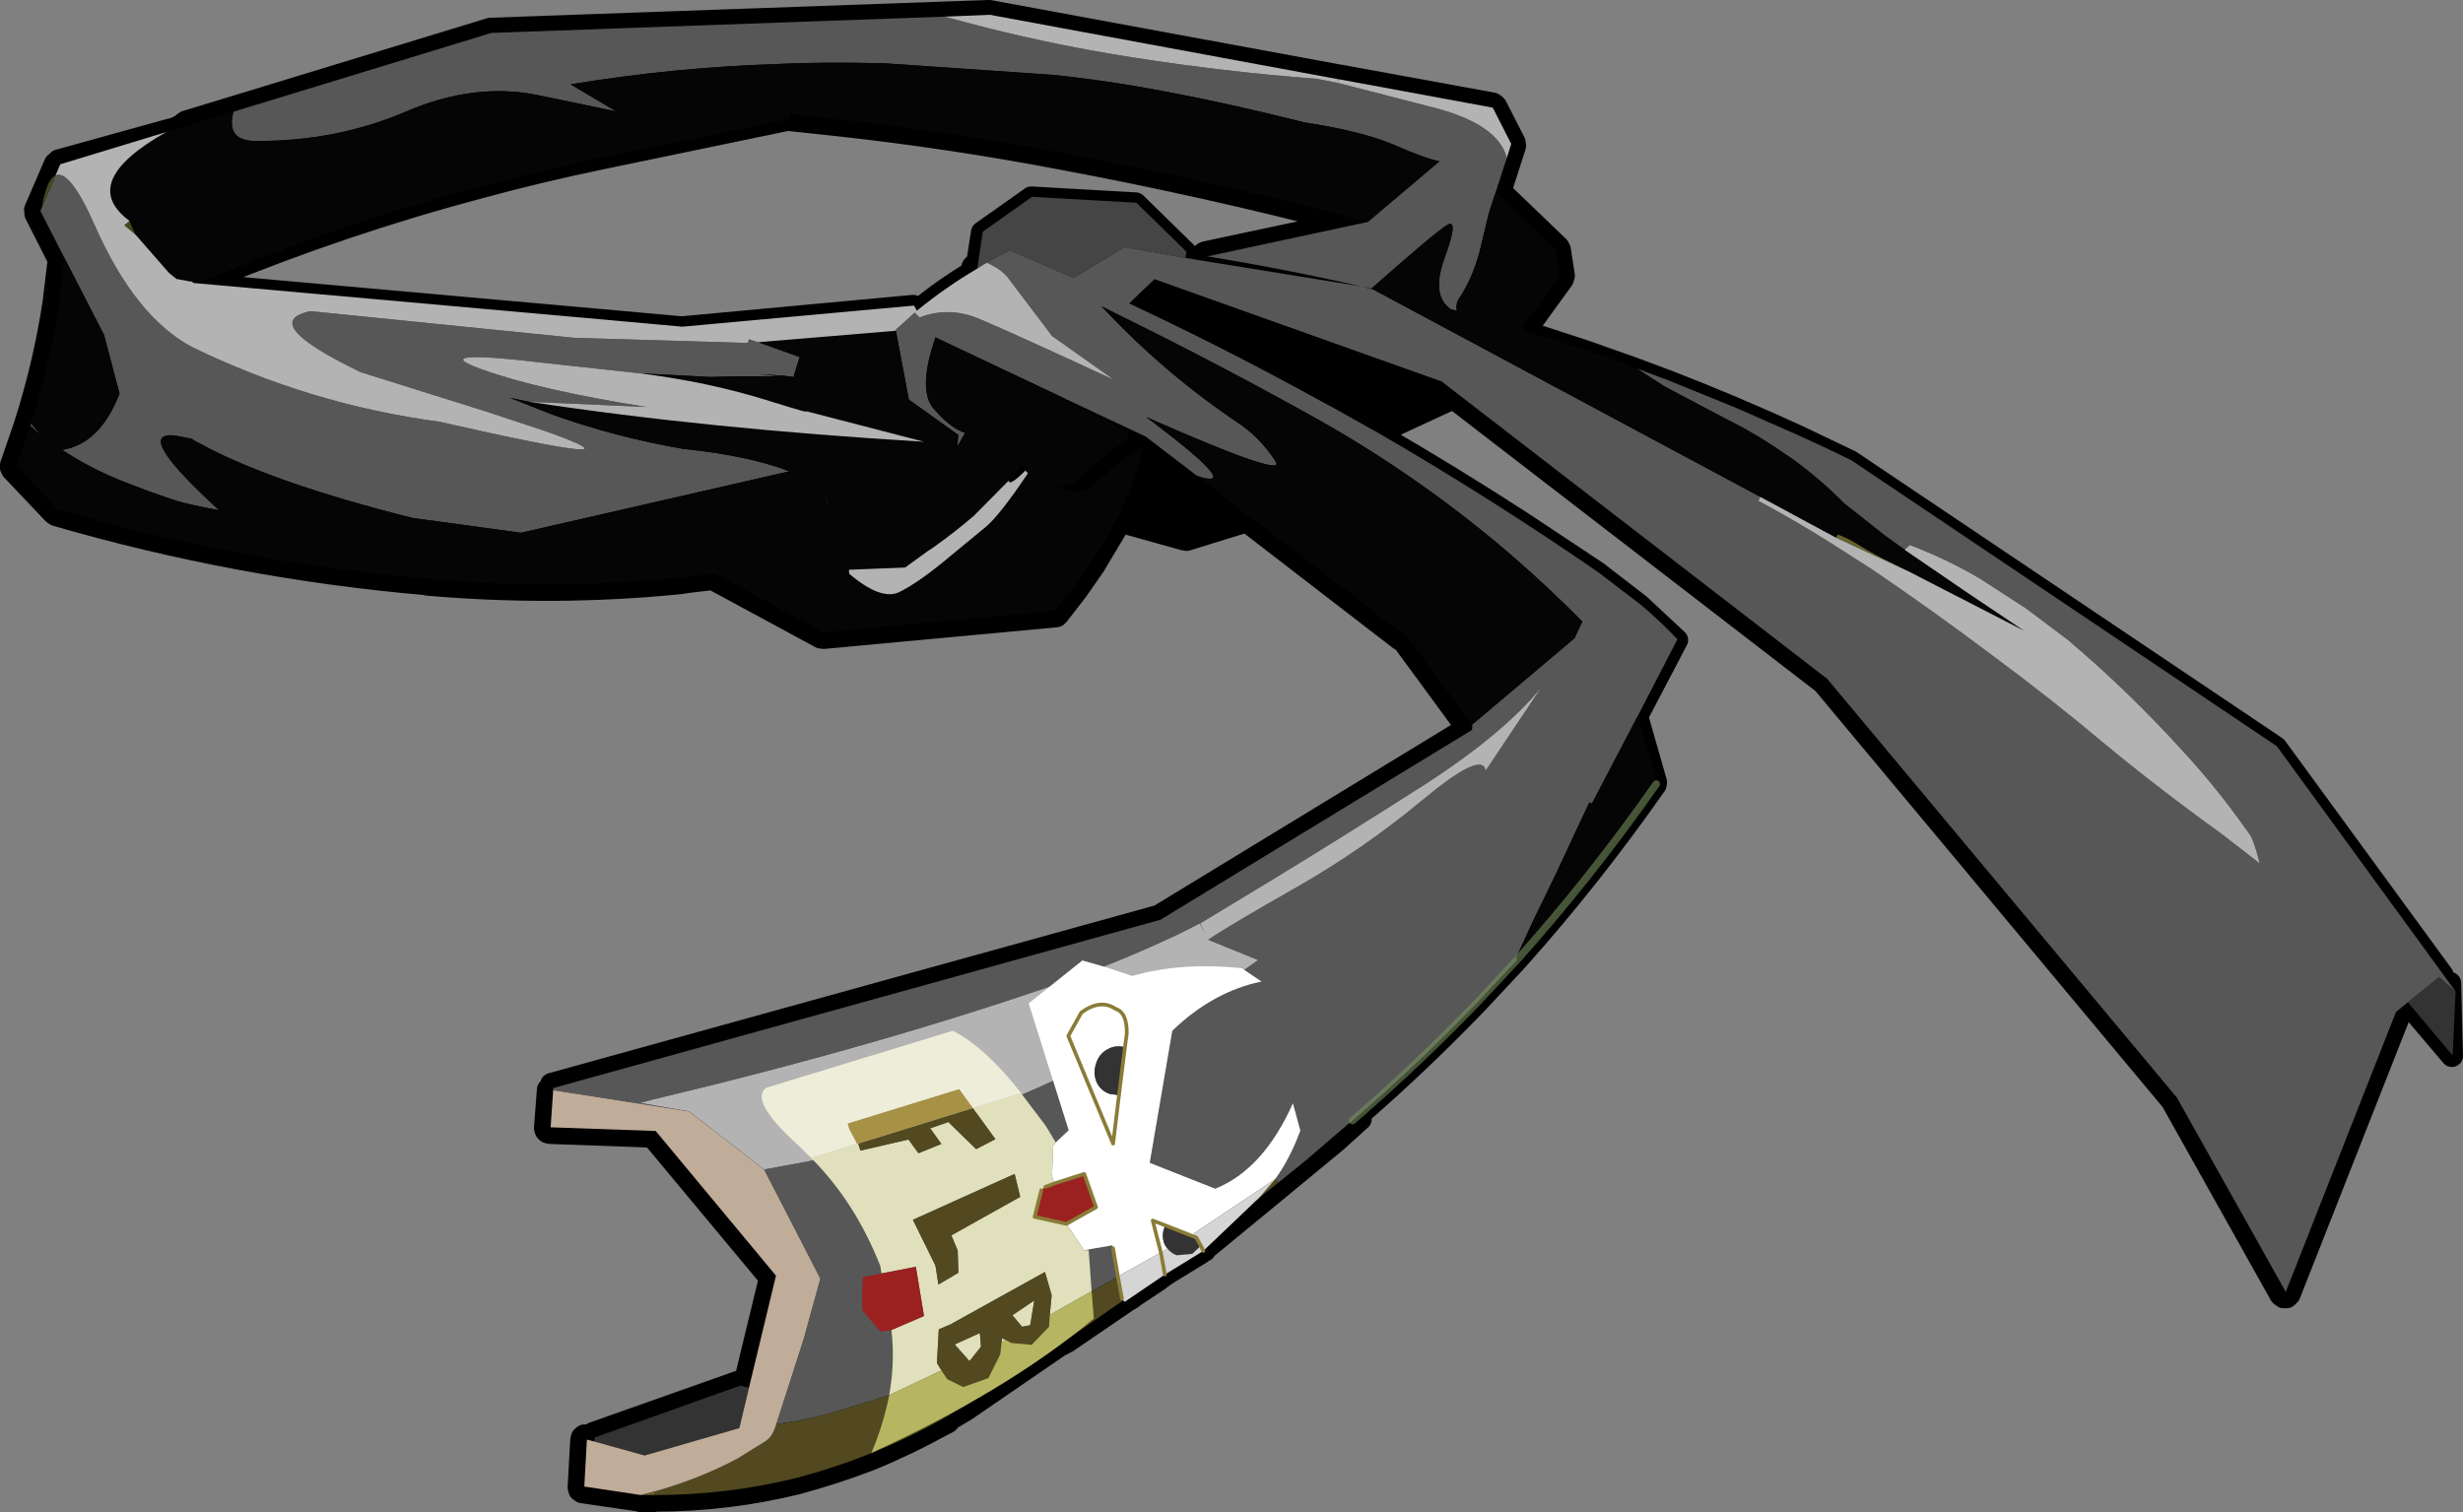 <?xml version="1.0" encoding="UTF-8"?>
<svg version="1.1" viewBox="0 0 332.8 204.35" xmlns="http://www.w3.org/2000/svg" xmlns:cc="http://creativecommons.org/ns#" xmlns:dc="http://purl.org/dc/elements/1.1/" xmlns:rdf="http://www.w3.org/1999/02/22-rdf-syntax-ns#" xmlns:xlink="http://www.w3.org/1999/xlink">
<rect x="0" y="0" width="332.8" height="204.35" fill="#808080" stroke="none"/>
<g transform="translate(-149.7,-34.65)">
<use transform="translate(149.65,34.65)" width="332.85" height="204.35" xlink:href="#a"/>
</g>
<defs>
<g id="a" transform="translate(-149.65,-34.65)">
<path d="m283.4 36.15 47.15 8.7h0.05l20.8 3.8 0.25 0.15 0.2 0.2 2.5 4.9 0.05 0.5-2 6.2 0.3 0.15 7.55 7.25 0.2 0.35 0.55 3.55-0.15 0.5-4.9 6.75-0.4 0.25 8.15 2.65 6.5 2.3 0.55 0.2 4.15 1.55q8.95 3.45 17.75 7.5l7.1 3.4 57.5 38.65 22.5 30.8 2.1 1.85 0.25 0.45-0.15 0.45-0.45 0.25-0.75-1.95 0.25 9.85-5.6-6.6h-0.05l-0.15 0.1-1.3 1.05-14.85 37.7-0.35 0.35h-0.45l-0.4-0.3-14.7-26.25-47.1-56.45-50.15-38.65v0.05l-0.35 0.35-9.8 4.55q9.85 5.7 19.5 11.95l10.25 6.8 5.7 4.4 5.1 4.75-5.4 10.3 2.55 8.9-0.05 0.35q-8.7 12.45-18.75 23.7l-0.6 0.65-4.95 5.3-2.65 2.7q-6.7 6.75-14 13.05l0.15 0.5-0.1 0.25-2.15 1.95-4 3.35-3.6 3-1.55 1.2-8.75 7.2 0.05 0.1v0.2l-0.15 0.2-0.25 0.05-0.15-0.1-4.65 2.85-0.55 0.4v-0.05l-0.6 0.5-3.25 2.15-0.3 0.25-0.6 0.35-8.05 5.5 8.05-5.5 0.05 0.2-0.3 0.4-3.5 2.45-2.3 1.6-1.25 0.85-0.5 0.1-0.25-0.1-0.15-0.15-1 0.75-12.6 8.65-0.15 0.25-0.15 0.15-2.1 1.2v0.05l-0.6 0.3q-4.9 2.7-9.9 4.75-4.8 1.85-9.8 3.2-9.5 2.35-19.45 2.35l0.05 0.05h-1.9v-0.05l-7.85-1.15-0.35-0.25-0.1-0.4 0.35-6.4 0.1-0.35 0.3-0.25 0.35 0.05 0.35 0.1 0.05-0.1 0.4-0.35 19.65-6.95h0.5l0.3 0.4 3.5-14.45-15.9-19.1-13.85-0.5-0.35-0.1-0.2-0.2-0.1-0.35 0.4-5.2 0.05-0.15-0.05-0.15 0.15-0.25 0.3-0.2 82-22.7h0.05l41.7-25.4-0.05-0.2-0.3-0.25-8.4-11.45-0.35-0.1-20.7-15.95-8.1 2.5-0.35-0.05-8.6-2.4-3.55 5.95-2.3 3.3-2.55 3.3-0.2 0.2-0.25 0.05-31.25 2.9-0.4-0.05-14.6-7.9-3.05 0.35-1.35 0.2q-16.95 1.7-34.15 0.2v-0.05q-25.6-2.2-50.2-9.35l-0.3-0.2-5.6-5.9-0.15-0.3v-0.35l1.85-5.35 0.1-0.35q2.55-8 3.8-16.25l0.7-5.8-3.15-6.2-0.1-0.25q-0.05-0.15 0.05-0.3l2.7-6.25 0.2-0.25 0.25-0.15 14.6-4.05-1.6 0.7 2.75-1 1.1-0.35-0.1-0.15 0.05-0.1 0.4-0.3 41-12.5 0.15-0.05 67.35-2.4h0.1m-107.85 15.55-0.35 0.05-0.1 0.05-0.05 0.05-0.65 0.1-1.4 0.4-2.4 0.65 2.4-0.65 1.4-0.4 0.65-0.1 0.05-0.05 0.1-0.05 0.35-0.05m229.3 70.9-0.85 0.95v0.05l0.85-1 0.25-0.35-0.25 0.35m-124.65 102.6-0.05-0.5-2.9 2.25 2.95-1.75-2.95 1.75 2.9-2.25 0.05 0.5m50.15-36.4-9.15 7.55 9.15-7.55m-47.95-122.75 6.65-4.7 14.1 0.8 6.75 6.6-0.05 0.8h-0.1l2.9 0.5-0.35-0.25-0.2-0.4 0.1-0.4q0.15-0.2 0.4-0.25l19.05-4.05q-18.75-4.9-37.95-8.5-15.35-2.95-30.9-4.65l-6.55-0.7h-0.2l-25.05 5.2q-8.25 1.7-16.35 3.9-18.45 4.9-36.2 12.2l-2.65 0.85 54.95 4.9 11.05 1 31.3-2.9 0.5 0.7q3.55-2.95 7.5-5.3l-0.05-0.5q0.05-0.25 0.25-0.4l0.45-0.3 0.65-4.15m-3.35 28.4 0.05-0.85-0.45 0.8v0.1l0.3-0.05h0.1m35-24.15-1.4-0.25 1.4 0.25m-141.05-17.95 2.05-0.5-2.05 0.5m128.4 52.15-0.1 0.1 0.1-0.1m5.7 102.85-0.05-0.05 0.25-0.1-0.2 0.15" fill-rule="evenodd"/>
<path d="m479.75 166.45-22.5-30.8-57.5-38.65-7.1-3.4q-8.8-4.05-17.75-7.5l-4.15-1.55-0.55-0.2-6.5-2.3-8.15-2.65 0.4-0.25 4.9-6.75 0.15-0.5-0.55-3.55-0.2-0.35-7.55-7.25-0.3-0.15 2-6.2-0.05-0.5-2.5-4.9-0.2-0.2-0.25-0.15-20.8-3.8h-0.05l-47.15-8.7m-0.1 0-67.35 2.4m-0.15 0.05-41 12.5-0.4 0.3-0.05 0.1-1 0.5-1.15 0.3-14.6 4.05m16.85-4.7-1.1 0.35-2.75 1 2.4-0.65 1.4-0.4 0.65-0.1 0.05-0.05 0.1-0.05 0.35-0.05m156.9 134.4q7.3-6.3 14-13.05l2.65-2.7 4.95-5.3 0.6-0.65q10.05-11.25 18.75-23.7l0.05-0.35-2.55-8.9 5.4-10.3-5.1-4.75-5.7-4.4-10.25-6.8q-9.65-6.25-19.5-11.95l9.8-4.55 0.35-0.35v-0.05l50.15 38.65 47.1 56.45 14.7 26.25 0.4 0.3h0.45l0.35-0.35 14.85-37.7 1.3-1.05 0.15-0.1h0.05l5.6 6.6-0.25-9.85m-75.9-44.9-0.85 1v-0.05l0.85-0.95 0.25-0.35m-250.6-58.7 3.15 6.2-0.7 5.8q-1.25 8.25-3.8 16.25l-0.1 0.35-1.85 5.35v0.35l0.15 0.3 5.6 5.9 0.3 0.2q24.6 7.15 50.2 9.35v0.05q17.2 1.5 34.15-0.2l1.35-0.2 3.05-0.35 14.6 7.9 0.4 0.05 31.25-2.9 0.25-0.05 0.2-0.2 2.55-3.3 2.3-3.3 3.55-5.95 8.6 2.4 0.35 0.05 8.1-2.5 20.7 15.95 0.35 0.1 8.4 11.45 0.3 0.25 0.05 0.2-41.7 25.4h-0.05l-82 22.7m-0.45 0.75-0.4 5.2 0.1 0.35 0.2 0.2 0.35 0.1 13.85 0.5 15.9 19.1-3.5 14.45-0.3-0.4h-0.5l-19.65 6.95-0.4 0.35-0.05 0.1-0.35-0.1-0.35-0.05-0.3 0.25-0.1 0.35-0.35 6.4 0.1 0.4 0.35 0.25 7.85 1.15v0.05h1.9l-0.05-0.05q9.95 0 19.45-2.35 5-1.35 9.8-3.2 5-2.05 9.9-4.75l0.6-0.3m2.4-1.65-2.95 1.75 2.9-2.25 0.05 0.5 12.6-8.65 1-0.75m0.15 0.15 8.05-5.5 0.6-0.35 0.3-0.25 3.25-2.15 0.6-0.45 0.55-0.4 4.65-2.85m0.55-0.35-0.05-0.1 8.75-7.2 9.15-7.55 2.15-1.95 1.05-0.95m-51.15-119.85 6.65-4.7 14.1 0.8 6.75 6.6-0.05 0.8h-0.1l2.9 0.5-0.35-0.25-0.2-0.4 0.1-0.4q0.15-0.2 0.4-0.25l19.05-4.05q-18.75-4.9-37.95-8.5-15.35-2.95-30.9-4.65l-6.55-0.7h-0.2l-25.05 5.2q-8.25 1.7-16.35 3.9-18.45 4.9-36.2 12.2l-2.65 0.85 54.95 4.9 11.05 1 31.3-2.9 0.5 0.7q3.55-2.95 7.5-5.3l-0.05-0.5q0.05-0.25 0.25-0.4l0.45-0.3 0.65-4.15m-3.35 28.4h-0.1l-0.3 0.05v-0.1l0.45-0.8-0.05 0.85m33.6-24.4 1.4 0.25m-139-18.45-2.05 0.5m128.4 52.15-0.1 0.1 0.1-0.1m-144.25-47.75-2.7 6.25m138.35 153.55 1.15-0.6" fill="none" stroke="#000" stroke-linecap="round" stroke-linejoin="round" stroke-width="3"/>
<path d="m481.5 168.65-0.4 8.65-6.05-7.2 4.2-3.4 2.25 1.95m-251.55 60.8 0.15-0.55 19.65-7 1.15 0.3-1.3 5.45-12.8 3.7-6.85-1.9" fill="#333" fill-rule="evenodd"/>
<path d="m153.8 92.25 0.1-0.4 1.25 1.5-1.35-1.1m127.95-21.3 0.75-5 6.65-4.7 14.1 0.8 6.75 6.6-0.1 0.8-0.1 0.05-8.15-1.45-6.9 4.15-8.6-3.7q-1.6 0.75-3.1 1.65-0.65 0.35-1.3 0.8m-20.35 31.75-0.2-1.65 0.3 1.65h-0.1" fill="#454545" fill-rule="evenodd"/>
<path d="m353.3 56-1.6 4.9-0.85 2.65-1.25 5.2-0.05 0.15q-0.9 3.35-2.7 6.1-0.5 0.75-0.3 1.65l-0.8-0.2q-2.75-1.85-0.8-7.1 1.9-5.25 0.3-4.3t-10.25 8.6l-1.4-0.3q-10.3-2.35-20.75-4.05l21.65-4.65 9.7-8.2q-2-0.4-6.2-2.25-4.2-1.8-12-3-20.3-5.1-34.25-6.45l-22.55-1.55q-8.7-0.2-14.5 0.1-14 0.45-27.9 2.75l6.15 3.65-10.6-2.2q-8.55-1.75-17.85 2.25-9.35 4-20.15 3.95-4.2 0.05-3.1-3.95l34.85-10.65 61.2-2.2 5.7 1.5q9.75 2.45 19.7 4 12.35 1.95 24.9 2.9l2.85 0.55 13.2 3.4q8.5 2.25 9.65 6.75m17.55 28.45 4.15 1.55 9.35 3.8 8.4 3.7q3.55 1.6 7.1 3.35l57.5 38.65 24.15 33.15-2.25-1.95-4.2 3.4-1.6 1.3-14.9 37.85-14.7-26.25-47.25-56.6-52.05-40.15-38.85-13.85-3.4 3.25q11.85 5.55 23.35 11.8l3.75 2.05h0.05l5.95 3.35q15.4 8.9 30.2 19.1l5.7 4.35q2.7 2.25 5.05 4.75l-5.35 10.35-6.2 11.85-0.35-0.15-1.65 3.5-2.65 5.7-3.2 6.6-2.4 5.2 0.15 0.2h0.05l-0.6 0.65-4.95 5.3-2.65 2.7q-6.75 6.8-14.1 13.15l-0.15 0.15-0.25 0.15-6 5.15-3.65 2.95-0.4-0.5-11.4 7.6-25 14.15-15.75 7.45-6.45 2q-4.35 1.35-8.8 1.9l3.7-11.5 2.25-8.15-7.6-14.75 5.7-1.05q32-6.35 61.05-27.25l-6.75-2.75q3.05-2.05 12.05-7.15 9-5.15 17-11.8t8.45-3.9l7.55-11.3q-5.15 6.3-15.75 13.15-10.65 6.8-20.15 12.6l-10.25 6.2 0.8 1.65-0.85-1.65-2.75 1.4q-8.05 3.8-16.55 6.8-24.15 8.35-54.6 15.6l-1.75 0.45 6.65 1.15-18.3-2.85-0.05-0.05v-0.25l82.05-22.75 42.1-25.65 0.05-0.75 13.8-11.65 1.05-2.25q-4.6-4.65-9.45-8.85l-0.05-0.05q-11.95-10.3-25.75-18.15-13.3-7.45-26.9-14.15l-2.8-1.4q8.4 9.05 18.95 16.1 2.65 1.9 4.55 4.85 1.65 2.45-17.5-6l1.15 0.85 0.05 0.05q12.1 9.2 5.65 7.05l-7-5.35-10.75-5.05-17.55-8.3q-2.5 7.2-0.15 9.75 2.25 2.55 4.15 3.15l-1.05 1.85 0.15-1.55-6.7-4.8-1.75-9.3v-0.15l2.55-2.3 0.65 0.65q4.05-1.55 8.2 0.25 4.4 1.85 18.1 8.2l-8.4-5.95-6.05-8q-0.8-0.9-1.95-1.5l-0.8-0.4q1.5-0.9 3.1-1.65l8.6 3.7 6.9-4.15 8.15 1.45 23.8 3.85 1.3 0.35h0.05l0.35 0.1 52.25 28-0.25 0.55q5.15 2.75 9.95 5.8l5.4 3.45q8.25 5.6 16.35 11.7 7.85 5.8 15.1 11.9 7.45 6.15 15.65 12.05l5.3 4.1q-0.85-3.35-1.45-4.05l-1.4-1.95q-3.65-5-7.6-9.25-7.2-7.95-15.45-14.95l-5.65-4.25-6.25-4.05q-4.6-2.7-9.5-4.55l-0.7 0.65-2.7-1.95-5.5-4.35q-3.1-3.15-6.85-5.9l-0.9-0.6q-3.6-2.55-7.5-4.55l-0.15-0.05-8.8-4.65-3.8-2.45m-212.45-14.95-3.25-6.35 0.2-0.45 1.85-4.35q1.95-0.85 5.3 6.75 5.45 12.35 13.15 16.45 15.9 7.75 33.45 10.1 29.7 6.75 14.4 1.3l-8.15-2.7-16.9-5.3q-14-6.75-6.8-8.25l35.6 3.6 23.5 0.7 0.15-0.5 1.25 0.4 5.6 2-0.8 2.55 0.05 0.15-1.2-0.15-3.6-0.25 2.8 0.3h-5.4l-3.9 0.1-9.6-0.5-12.35-1.35q-16.8-2-9 0.8 7.75 2.8 22.3 5.1l-15.85-0.7-2.65-0.55 5.7 2.25q8.65 3.1 17.7 4.65 9.05 0.95 14.4 3.05l-36.25 8.3-14.65-2q-19.35-4.85-29-10.2l-0.15-0.05-0.7-0.45-2.3-0.45h-0.05q-5.6-0.55 6.05 10.1-4.1-0.75-5.85-1.3l-3.5-1.2-3.4-1.3q-4.5-1.75-8.45-4.35 5.1-0.8 7.75-7.6l-2.1-7.95-5.35-10.4m245.7 53.95 0.6-0.75-0.6 0.75" fill="#575757" fill-rule="evenodd"/>
<path d="m344.55 86.25 0.85 1.8-9.8 4.5-0.2 0.3-5.95-3.35h-0.05l-3.75-2.05q-11.5-6.25-23.35-11.8l3.4-3.25 38.85 13.85m-26.2 18.05-8.4 2.55-9-2.6 0.25-0.7q1.85-4.05 2.85-8.35l0.35-1.6 7 5.35 6.95 5.35m-44.65-27.75-0.1 0.1-0.4-0.7 0.5 0.6" fill-rule="evenodd"/>
<path d="m155.35 62.7q0.65-3.85 1.85-4.35l-1.85 4.35m12.7 3.7-1.55-1.3 0.7-0.6 0.85 1.9" fill="#44491d" fill-rule="evenodd"/>
<path d="m322.4 194.5q-7.95 6.45-16.2 12.45l-3.1 2.3-7.45 5.2-13.4 8.85-1.95 1.2-2.75 1.65q-5.1 2.9-10.4 5-4.8 1.9-9.7 3.2-9.4 2.35-19.3 2.35l-0.1-0.45q6.1-1.7 11.35-4.5l3.7-2.3q0.8-0.5 1.2-1.5l0.3-0.8v-0.05q4.45-0.55 8.8-1.9l6.45-2 15.75-7.45 25-14.15 11.4-7.6 0.4 0.5m8.1-149.15h0.05l-0.1 0.5 0.05-0.5" fill="#524921" fill-rule="evenodd"/>
<path d="m236.3 236.7-7.65-1.15 0.35-6.35 0.95 0.25 6.85 1.9 12.8-3.7 1.3-5.45 3.65-15.15-16.25-19.55-14.2-0.5 0.35-5.05 0.05 0.05 18.3 2.85 10.15 7.85 7.6 14.75-2.25 8.15-3.7 11.5v0.05l-0.3 0.8q-0.4 1-1.2 1.5l-3.7 2.3q-5.25 2.8-11.35 4.5l-1.75 0.45" fill="#bfac99" fill-rule="evenodd"/>
<path d="m238.15 236.7h-1.85l1.75-0.45 0.1 0.45m159.6-129.4 0.25-0.45q1.45 0.55 2.65 1.3 2.4 1.5 4.95 2.7l2.05 1.05-9.9-4.6" fill="#66612b" fill-rule="evenodd"/>
<path d="m351.7 60.9 0.65 0.2 7.55 7.25 0.55 3.55-4.9 6.8-0.05 0.55 8.3 2.65q3.25 1.1 6.55 2.35l0.5 0.2 3.8 2.45 8.8 4.65 0.15 0.05q3.9 2 7.5 4.55l0.9 0.6q3.75 2.75 6.85 5.9l5.5 4.35 2.7 1.95 8.7 5.95 7.45 5-15.55-8-2.05-1.05q-2.55-1.2-4.95-2.7-1.2-0.75-2.65-1.3l-0.25 0.45-10.2-5.5-52.25-28-0.3-0.15q8.65-7.65 10.25-8.6t-0.3 4.3q-1.95 5.25 0.8 7.1l0.8 0.2q-0.2-0.9 0.3-1.65 1.8-2.75 2.7-6.1l0.05-0.15 1.25-5.2 0.85-2.65m19.3 70.5 2.55 8.85-0.05 0.35q-8.7 12.45-18.75 23.7h-0.05l-0.15-0.2 2.4-5.2 3.2-6.6 2.65-5.7 1.65-3.5 0.35 0.15 6.2-11.85m-22.35 1.15-0.4-0.4-8.55-11.65-0.3-0.1-21.05-16.1-6.95-5.35q6.45 2.15-5.65-7.05l-0.05-0.05-1.15-0.85q19.15 8.45 17.5 6-1.9-2.95-4.55-4.85-10.55-7.05-18.95-16.1l2.8 1.4q13.6 6.7 26.9 14.15 13.8 7.85 25.75 18.15l0.05 0.05q4.85 4.2 9.45 8.85l-1.05 2.25-13.8 11.65m-47.45-29-0.35 0.7q-1.6 3.3-3.75 6.4l-2.3 3.25-2.5 3.3-31.3 2.9-14.75-7.95-4.65 0.55h-0.05q-16.85 1.75-33.9 0.2-25.55-2.25-50.15-9.4l-5.6-5.9 1.9-5.35 1.35 1.1-1.25-1.5q2.55-8.05 3.8-16.25l0.7-6.1 5.35 10.4 2.1 7.95q-2.65 6.8-7.75 7.6 3.95 2.6 8.45 4.35l3.4 1.3 3.5 1.2q1.75 0.55 5.85 1.3-11.65-10.65-6.05-10.1h0.05l2.3 0.45 0.7 0.45 0.15 0.05q9.65 5.35 29 10.2l14.65 2 36.25-8.3q-5.35-2.1-14.4-3.05-9.05-1.55-17.7-4.65l-5.7-2.25 2.65 0.55q23.95 3.65 53.35 5.4l-16.2-4.2q1.75 0.7-5.15-1.45-7.9-2.45-17.1-3.6l9.6 0.5 3.9-0.1h5.4l-2.8-0.3 3.6 0.25 1.2 0.15-0.05-0.15 0.8-2.55-5.6-2 18.6-1.55 1.75 9.3 6.7 4.8-0.45 0.85 0.1 0.95 0.2-0.25 1.05-1.85q-1.9-0.6-4.15-3.15-2.35-2.55 0.15-9.75l17.55 8.3-0.15 0.25 8.75 4.1-0.4 1.6q-1.15 0.4-1.9 1.05-2.15 1.6-4.4 3.7-1.5 1.35-3 1.15l1.7 0.6q1.75 0.5 3.5-1.05 2.2-2.1 4.35-3.7 0.75-0.65 1.95-1.05-1 4.3-2.85 8.35m-129.05-51.05 9.1-2.75q-1.1 4 3.1 3.95 10.8 0.05 20.15-3.95 9.3-4 17.85-2.25l10.6 2.2-6.15-3.65q13.9-2.3 27.9-2.75 5.8-0.3 14.5-0.1l22.55 1.55q13.95 1.35 34.25 6.45 7.8 1.2 12 3 4.2 1.85 6.2 2.25l-9.7 8.2q-20.05-5.35-40.55-9.2-18.65-3.55-37.5-5.35l-0.05 0.6-25.3 5.25q-27 5.55-52.55 16.1l-2.65 0.85-0.25-0.15v-0.05h-0.2l-1.9-0.35-1-0.8-4.5-5.15-0.85-1.9q-7.05-5.2 4.95-12m113.85 47.1-4.7 4.75q-2.5 2.15-5.3 4.15l-0.35 0.25-0.55 0.35-3.1 2.25-7.6 0.3 0.05 0.55q4.25 3.6 6.7 2.5 2.45-1.2 6-4.1l5.7-4.7q1.9-1.55 5.75-7.3l-0.35-0.35-0.45-0.8-1.8 2.15m-24.6 3.1h0.1l-0.3-1.65 0.2 1.65" fill="#050505" fill-rule="evenodd"/>
<path d="m330.55 45.35 20.85 3.85 2.5 4.9-0.6 1.9q-1.15-4.5-9.65-6.75l-13.2-3.4 0.1-0.5m-173.35 13 0.65-1.5 14.3-4.35q-12 6.8-4.95 12l-0.7 0.6 1.55 1.3 4.5 5.15 1 0.8 1.9 0.35h0.2v0.05l0.25 0.15 54.95 4.9 11.05 1 31.3-2.85 0.4 0.7 0.1-0.1q3.8-3.1 8.05-5.6 0.65-0.45 1.3-0.8l0.8 0.4q1.15 0.6 1.95 1.5l6.05 8 8.4 5.95q-13.7-6.35-18.1-8.2-4.15-1.8-8.2-0.25l-0.65-0.65-2.55 2.3v0.15l-18.6 1.55-1.25-0.4-0.15 0.5-23.5-0.7-35.6-3.6q-7.2 1.5 6.8 8.25l16.9 5.3 8.15 2.7q15.3 5.45-14.4-1.3-17.55-2.35-33.45-10.1-7.7-4.1-13.15-16.45-3.35-7.6-5.3-6.75m120.1-21.45 6.15-0.25 47.05 8.7-0.05 0.5-2.85-0.55q-12.55-0.95-24.9-2.9-9.95-1.55-19.7-4l-5.7-1.5m110.25 64.9 10.2 5.5 9.9 4.6 15.55 8-7.45-5-8.7-5.95 0.7-0.65q4.9 1.85 9.5 4.55l6.25 4.05 5.65 4.25q8.25 7 15.45 14.95 3.95 4.25 7.6 9.25l1.4 1.95q0.6 0.7 1.45 4.05l-5.3-4.1q-8.2-5.9-15.65-12.05-7.25-6.1-15.1-11.9-8.1-6.1-16.35-11.7l-5.4-3.45q-4.8-3.05-9.95-5.8l0.25-0.55m-144.75 83.05-6.65-1.15 1.75-0.45q30.45-7.25 54.6-15.6 8.5-3 16.55-6.8l2.75-1.4 0.85 1.65-0.8-1.65 10.25-6.2q9.5-5.8 20.15-12.6 10.6-6.85 15.75-13.15l-7.55 11.3q-0.45-2.75-8.45 3.9t-17 11.8q-9 5.1-12.05 7.15l6.75 2.75q-29.05 20.9-61.05 27.25l-5.7 1.05-10.15-7.85m-6.7-99.75q9.2 1.15 17.1 3.6 6.9 2.15 5.15 1.45l16.2 4.2q-29.4-1.75-53.35-5.4l15.85 0.7q-14.55-2.3-22.3-5.1-7.8-2.8 9-0.8l12.35 1.35m52.15 13.15 0.35 0.35q-3.85 5.75-5.75 7.3l-5.7 4.7q-3.55 2.9-6 4.1-2.45 1.1-6.7-2.5l-0.05-0.55 7.6-0.3 3.1-2.25 0.55-0.35 0.35-0.25q2.8-2 5.3-4.15l4.7-4.75q0.05 0.85 2.25-1.35" fill="#b3b3b3" fill-rule="evenodd"/>
<path d="m373.5 140.6q-8.7 12.45-18.75 23.7l-0.6 0.65-4.95 5.3-2.65 2.7q-6.75 6.8-14.1 13.15" fill="none" stroke="#799261" stroke-linecap="round" stroke-linejoin="round" stroke-opacity=".573"/>
<path d="m292.35 189.05 1.75-1.65-5.4-17.15 7.25-5.8 3.3 0.95 3.45 1.15q6.5-1.9 14.8-1.05l2.65 1.8q-6.55 1.35-12.05 6.65l-3.05 17.85 8.85 3.5q6.5-2.6 10.5-11.55l1 3.7q-1.45 3.9-3.4 6.55l-11 7.35 0.35 0.55-4.2-1.65-1.7-0.65 1.1 4.3-1.1-4.3 1.7 0.65-0.15 0.4q-0.4 1.15 0.1 2.25l0.35 0.5-0.9 0.5-5.8 3.25-0.65-3.8-0.1-0.4-3.2 0.55-0.6 0.15-2.4-3.6 4-2.25-1.6-4.5-4.05 1.3-0.3-1 0.15-4.1 0.35-0.45m8.55-6.4-0.8 6.55-6.05-14.55 1.75-3.15q2.6-1.9 4.65-0.5 1.55 0.5 1.5 3.35l-0.25 1.85 0.25-1.85q0.05-2.85-1.5-3.35-2.05-1.4-4.65 0.5l-1.75 3.15 6.05 14.55 0.8-6.55 0.8-6.45q-1.2-0.4-2.35 0.25-1.15 0.6-1.55 1.95-0.45 1.3 0.1 2.55 0.55 1.15 1.8 1.55l1.2 0.15" fill="#fff" fill-rule="evenodd"/>
<path d="m292.35 189.05-0.35 0.45-0.15 4.1 0.3 1-1.2 0.45-0.55 0.45-0.9 3.6 4.3 0.95 2.4 3.6 0.6-0.05 0.4 5.55-5.65 3.2 0.25-2.65-0.9-3.15-12.8 7.1-1.55 0.65-0.25 4.55 0.6 1-7.05 3.35q0.8-4.5 0.3-8.8l4.4-1.9-1.1-6.65-4.65 0.9-0.15-1q-3.4-8.65-9.35-14.6l6.2-1.95h0.15l0.3 0.95 6.5-1.5 1.35 1.85 3.1-1.25-1.5-2.1 2.45-0.85 3.75 3.65 2.6-1.35-3.05-4.2 6.55-2 0.05 0.1 3.25 4.3 1.35 2.25m-5.55 4.25-13.75 6.2 3.05 6.2 0.4 2.55 2.7-1.6-0.1-3-0.85-2.05 9.3-5.2-0.75-3.1m-1.2 22.45-0.55 0.25 0.05-0.5 0.5 0.25m3.3-2-1.1 0.2-1.3-1.55 2.95-2-0.55 3.35m-6.8 1.05 0.15 1.85-1.55 1.95-2-2.25 3.4-1.55" fill="#e0e0bc" fill-rule="evenodd"/>
<path d="m292.15 194.6 4.05-1.3 1.6 4.5-4 2.25-4.3-0.95 0.9-3.6 0.55-0.45 1.2-0.45m-23.35 12.15 4.65-0.9 1.1 6.65-4.4 1.9-1.5 0.2-2.45-2.9 0.05-4.45 2.55-0.5" fill="#9b2020" fill-rule="evenodd"/>
<path d="m307.15 200.25 4.2 1.65 0.6 1.1-1.15 1.1-2.1 0.2q-0.8-0.3-1.25-0.9l-0.35-0.5q-0.5-1.1-0.1-2.25l0.15-0.4m-6.25-17.6-1.2-0.15q-1.25-0.4-1.8-1.55-0.55-1.25-0.1-2.55 0.4-1.35 1.55-1.95 1.15-0.65 2.35-0.25l-0.8 6.45" fill="#333" fill-rule="evenodd"/>
<path d="m259.3 191.15-1.45-1.45q-7.05-6.3-4.6-8.05l25.2-7.7q4.4 2.25 9.25 8.45l-6.55 2-1.85-2.55-15.05 4.65 0.2 0.7 1.05 2-6.2 1.95" fill="#eeedd9" fill-rule="evenodd"/>
<path d="m281.15 184.4 3.05 4.2-2.6 1.35-3.75-3.65-2.45 0.85 1.5 2.1-3.1 1.25-1.35-1.85-6.5 1.5-0.3-0.95 15.5-4.8m-4.25 35.45-0.6-1 0.25-4.55 1.55-0.65 12.8-7.1 0.9 3.15-0.25 2.65-0.1 1.6-2.35 2.45-2.75-0.25-0.75-0.4-0.5-0.25-0.05 0.5-0.2 1.7-1.6 3.2-3.4 1.2-2.15-1.05-0.8-1.2m9.9-26.55 0.75 3.1-9.3 5.2 0.85 2.05 0.1 3-2.7 1.6-0.4-2.55-3.05-6.2 13.75-6.2m2.1 20.45 0.55-3.35-2.95 2 1.3 1.55 1.1-0.2m-6.8 1.05-3.4 1.55 2 2.25 1.55-1.95-0.15-1.85" fill="#524921" fill-rule="evenodd"/>
<path d="m265.5 189.2-1.05-2-0.2-0.7 15.05-4.65 1.85 2.55-15.5 4.8h-0.15" fill="#a79145" fill-rule="evenodd"/>
<path d="m300.75 207.15 5.8-3.25 0.9-0.5q0.45 0.6 1.25 0.9l2.1-0.2 1.15-1.1 0.35 0.7-5.2 3.2-5.45 3.7-0.25-0.35-0.1-0.1-0.55-3m10.6-5.25-0.35-0.55 11-7.35-2.1 2.45-7.6 7.25-0.35-0.7-0.6-1.1m-4.25 5-0.55-3 0.55 3" fill="#d5d5d5" fill-rule="evenodd"/>
<path d="m269.85 223.2 7.05-3.35 0.8 1.2 2.15 1.05 3.4-1.2 1.6-3.2 0.2-1.7 0.55-0.25 0.75 0.4 2.75 0.25 2.35-2.45 0.1-1.6 5.65-3.2 0.3 3.7q-11.85 9.85-30.05 18.15 1.65-3.95 2.4-7.8" fill="#b6b561" fill-rule="evenodd"/>
<path d="m292.15 194.6 4.05-1.3 1.6 4.5-4 2.25m6.3 3.3 0.65 3.8m5.8-3.25-1.1-4.3 1.7 0.65 4.2 1.65 0.6 1.1 0.35 0.7m-11 6.45-0.55-3m0.95-30.95 0.25-1.85q0.05-2.85-1.5-3.35-2.05-1.4-4.65 0.5l-1.75 3.15 6.05 14.55 0.8-6.55m0.8-6.45-0.8 6.45m-10.5 12.85-0.9 3.6 4.3 0.95m-1.65-5.45-1.2 0.45m15.6 8.85 0.55 3" fill="none" stroke="#897c38" stroke-linecap="round" stroke-linejoin="round" stroke-width=".5"/>
</g>
</defs>
</svg>
